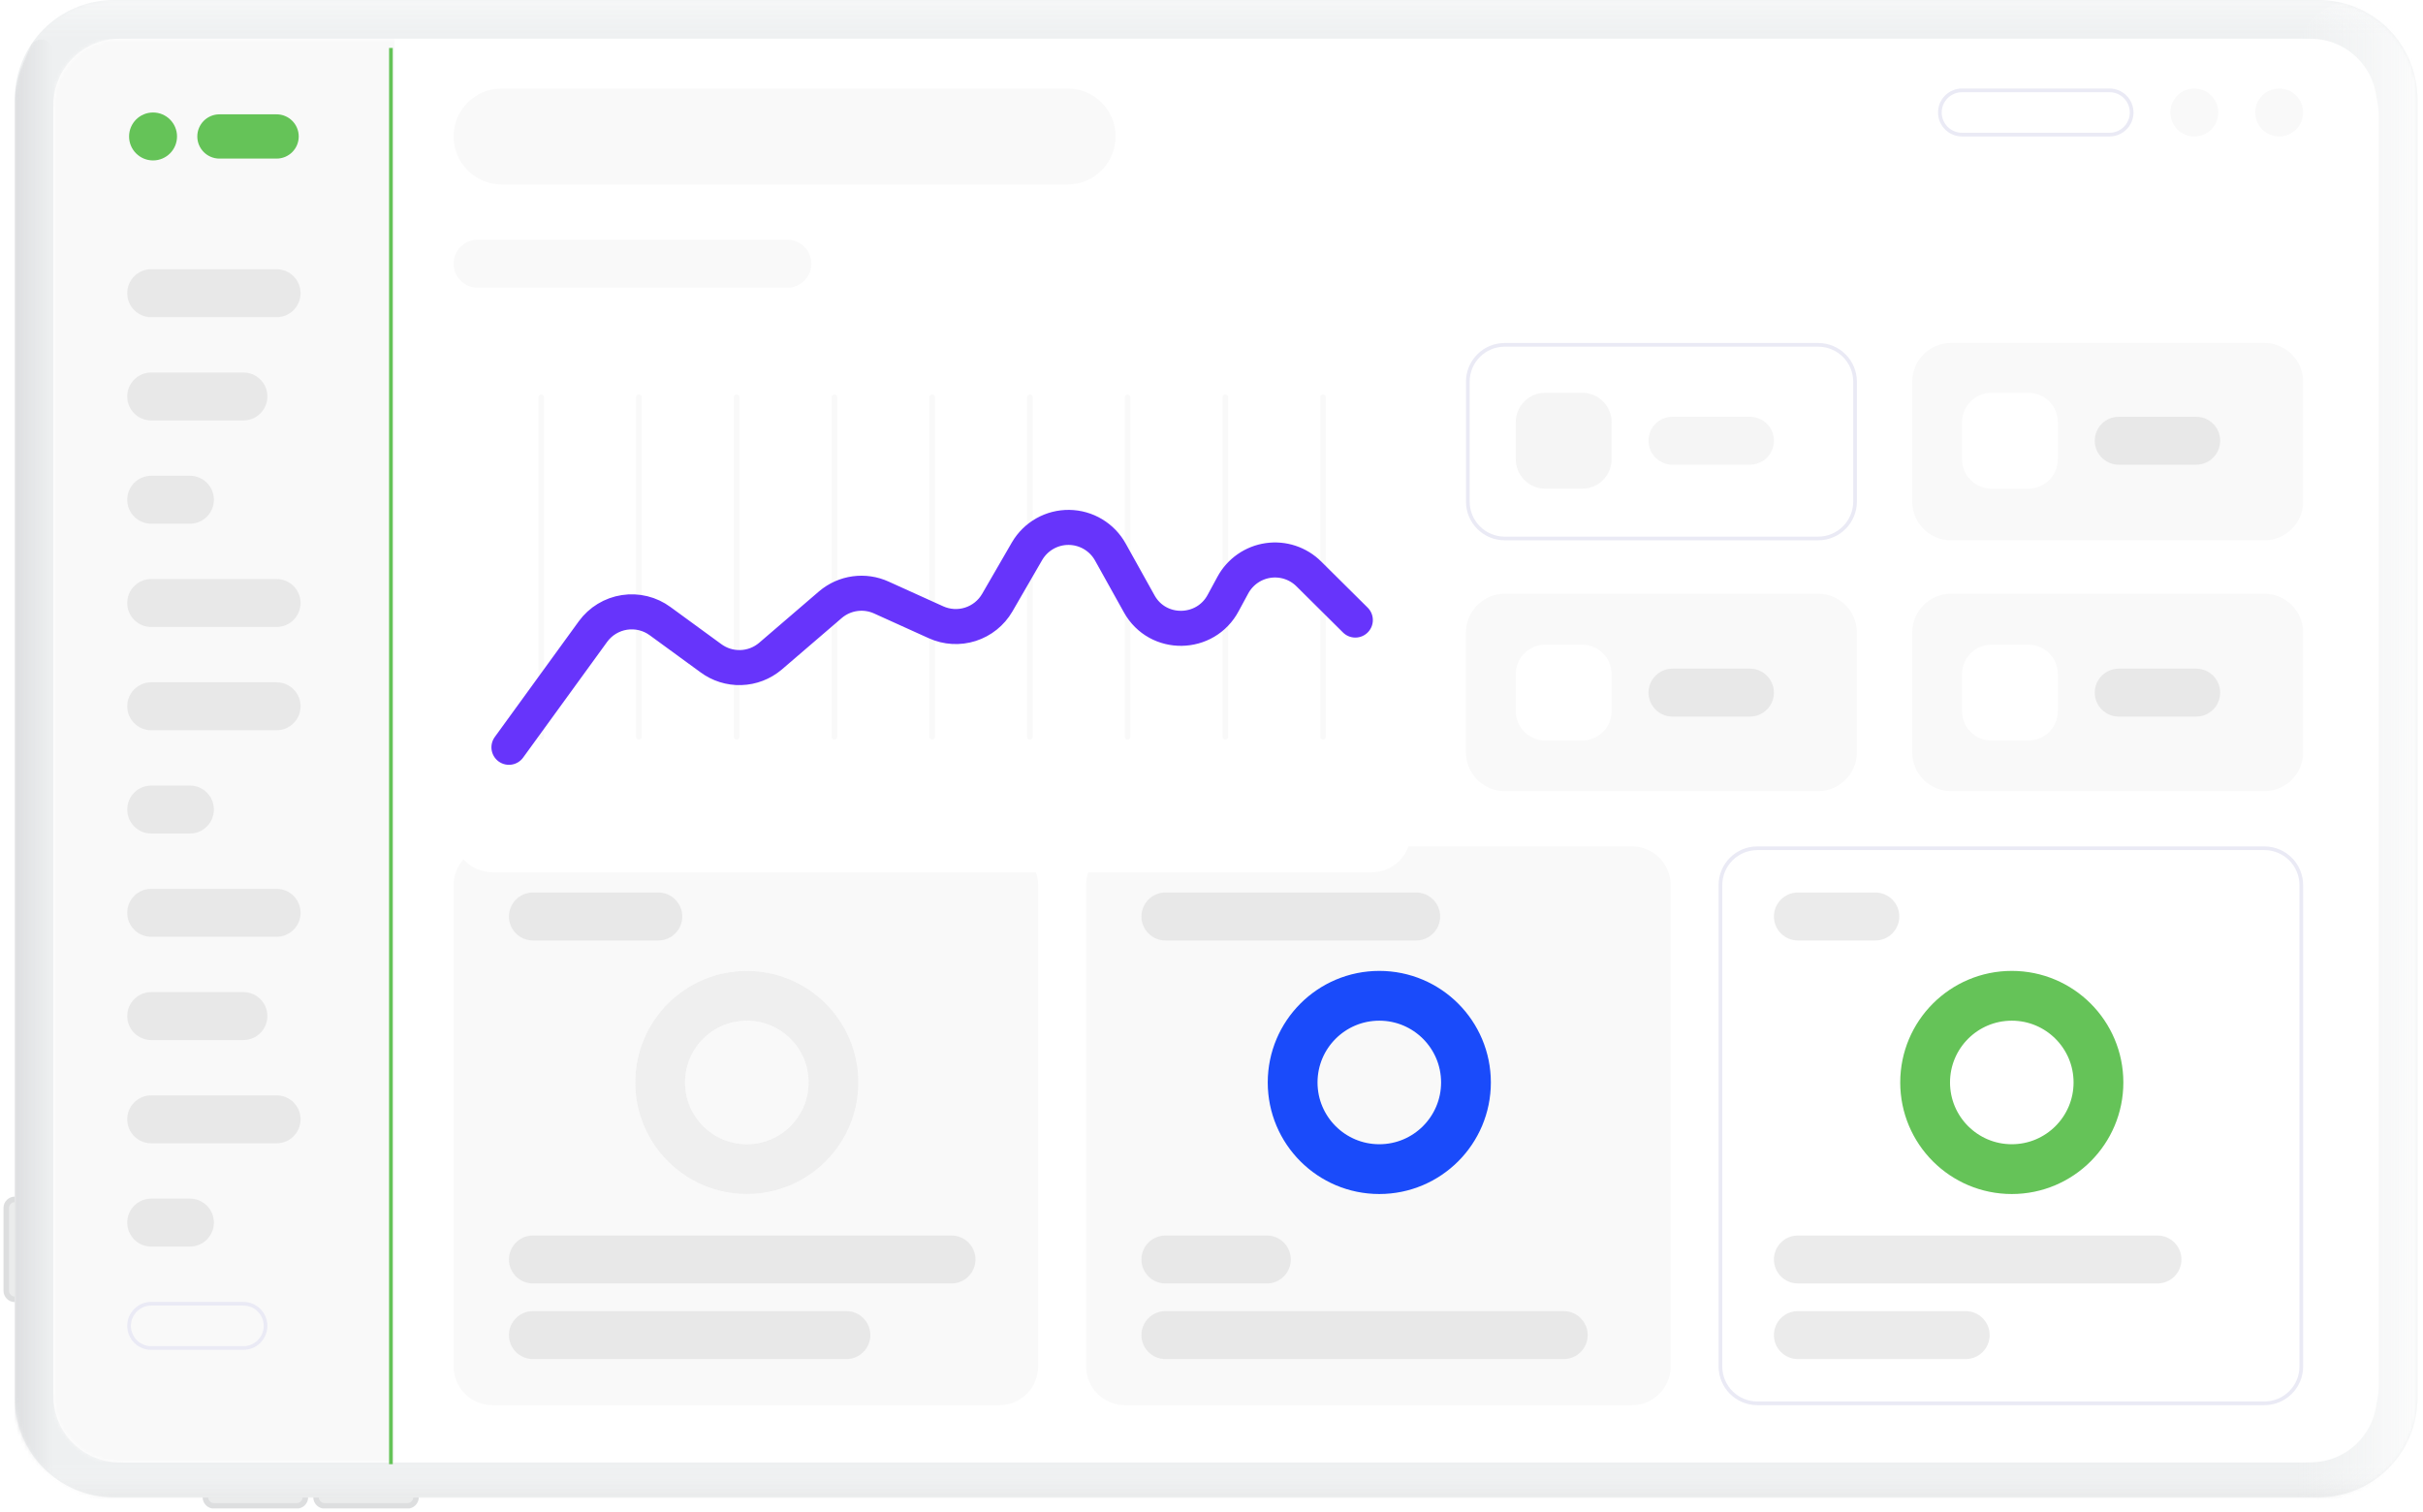 <svg width="657" height="410" viewBox="0 0 657 410" fill="none" xmlns="http://www.w3.org/2000/svg">
<g clip-path="url(#clip0_1498_5662)">
<path d="M56.499 405.3H55.699V406C55.699 407.2 56.699 408.3 57.999 408.3H80.499C81.699 408.3 82.799 407.3 82.799 406V405.2H56.499V405.3ZM4.799 326V325.2H3.999C2.799 325.2 1.699 326.2 1.699 327.5V350C1.699 351.2 2.699 352.3 3.999 352.3H4.799V326ZM86.499 405.3H85.699V406C85.699 407.2 86.699 408.3 87.999 408.3H110.499C111.699 408.3 112.799 407.3 112.799 406V405.2H86.499V405.3Z" fill="#EBECEC" stroke="#DDDEDF" stroke-width="1.5"/>
<path fill-rule="evenodd" clip-rule="evenodd" d="M4 27C4 12 16 0 31 0H628.5C643.5 0 655.5 12 655.5 27V379C655.5 394 643.5 406 628.5 406H31C16 406 4 394 4 379V27Z" fill="#EEF0F1"/>
<mask id="mask0_1498_5662" style="mask-type:luminance" maskUnits="userSpaceOnUse" x="4" y="0" width="652" height="406">
<path fill-rule="evenodd" clip-rule="evenodd" d="M4 27C4 12 16 0 31 0H628.5C643.5 0 655.5 12 655.5 27V379C655.5 394 643.5 406 628.5 406H31C16 406 4 394 4 379V27Z" fill="white"/>
</mask>
<g mask="url(#mask0_1498_5662)">
<path fill-rule="evenodd" clip-rule="evenodd" d="M622.5 16.5C622.5 12.124 624.238 7.927 627.333 4.833C630.427 1.738 634.624 0 639 0C643.376 0 647.573 1.738 650.667 4.833C653.762 7.927 655.5 12.124 655.5 16.5V407H622.5V16.5Z" fill="url(#paint0_linear_1498_5662)"/>
<path opacity="0.5" fill-rule="evenodd" clip-rule="evenodd" d="M4.001 5.3C4.001 2.3 6.401 0 9.301 0H650.301C651.693 0 653.029 0.553 654.013 1.538C654.998 2.522 655.551 3.858 655.551 5.25C655.551 6.642 654.998 7.978 654.013 8.962C653.029 9.947 651.693 10.5 650.301 10.5H9.301C8.601 10.514 7.906 10.386 7.257 10.124C6.608 9.863 6.018 9.473 5.523 8.978C5.028 8.483 4.638 7.893 4.377 7.244C4.115 6.595 3.987 5.9 4.001 5.2V5.3Z" fill="url(#paint1_linear_1498_5662)"/>
<path opacity="0.5" fill-rule="evenodd" clip-rule="evenodd" d="M4 401.8C4 398.8 6.4 396.5 9.3 396.5H650.3C651.692 396.5 653.028 397.053 654.012 398.038C654.997 399.022 655.55 400.358 655.55 401.75C655.55 403.142 654.997 404.478 654.012 405.462C653.028 406.447 651.692 407 650.3 407H9.3C7.894 407 6.546 406.442 5.552 405.448C4.558 404.454 4 403.106 4 401.7V401.8Z" fill="url(#paint2_linear_1498_5662)"/>
<path fill-rule="evenodd" clip-rule="evenodd" d="M14.5 14.1C14.5 10.9 10.5 9.5 8.5 12L6.2 17.4C4.759 20.749 4.01 24.354 4 28V410H14.5V14.1Z" fill="url(#paint3_linear_1498_5662)"/>
</g>
<path fill-rule="evenodd" clip-rule="evenodd" d="M14.5 31.5C14.5 25.93 16.712 20.589 20.651 16.651C24.589 12.713 29.93 10.5 35.5 10.5H624C629.57 10.5 634.911 12.713 638.849 16.651C642.788 20.589 645 25.93 645 31.5V375.5C645 381.07 642.788 386.411 638.849 390.349C634.911 394.288 629.57 396.5 624 396.5H35.5C29.93 396.5 24.589 394.288 20.651 390.349C16.712 386.411 14.5 381.07 14.5 375.5V31.5Z" fill="url(#paint4_linear_1498_5662)"/>
<path d="M626.5 10.5H32.5C22.559 10.5 14.5 18.559 14.5 28.5V378.5C14.5 388.441 22.559 396.5 32.5 396.5H626.5C636.441 396.5 644.5 388.441 644.5 378.5V28.5C644.5 18.559 636.441 10.5 626.5 10.5Z" fill="white"/>
<mask id="mask1_1498_5662" style="mask-type:luminance" maskUnits="userSpaceOnUse" x="14" y="10" width="631" height="387">
<path d="M626.5 10.5H32.5C22.559 10.5 14.5 18.559 14.5 28.5V378.5C14.5 388.441 22.559 396.5 32.5 396.5H626.5C636.441 396.5 644.5 388.441 644.5 378.5V28.5C644.5 18.559 636.441 10.5 626.5 10.5Z" fill="white"/>
</mask>
<g mask="url(#mask1_1498_5662)">
<path d="M14.5 10.5H107V396.5H14.5V10.5Z" fill="#F9F9F9"/>
<path d="M213.5 65H129.5C125.91 65 123 67.91 123 71.5C123 75.09 125.91 78 129.5 78H213.5C217.09 78 220 75.09 220 71.5C220 67.91 217.09 65 213.5 65Z" fill="#F9F9F9"/>
<path d="M289.5 24H136C128.82 24 123 29.82 123 37C123 44.18 128.82 50 136 50H289.5C296.68 50 302.5 44.18 302.5 37C302.5 29.82 296.68 24 289.5 24Z" fill="#F9F9F9"/>
<path d="M572 24.5H532C528.686 24.5 526 27.186 526 30.5C526 33.814 528.686 36.5 532 36.5H572C575.314 36.5 578 33.814 578 30.5C578 27.186 575.314 24.5 572 24.5Z" stroke="#EAEAF5"/>
<path d="M601.5 30.5C601.5 26.91 598.59 24 595 24C591.41 24 588.5 26.91 588.5 30.5C588.5 34.09 591.41 37 595 37C598.59 37 601.5 34.09 601.5 30.5Z" fill="#F9F9F9"/>
<path d="M624.5 30.5C624.5 26.91 621.59 24 618 24C614.41 24 611.5 26.91 611.5 30.5C611.5 34.09 614.41 37 618 37C621.59 37 624.5 34.09 624.5 30.5Z" fill="#F9F9F9"/>
<path d="M271 229.5H133.5C127.701 229.5 123 234.201 123 240V370.5C123 376.299 127.701 381 133.5 381H271C276.799 381 281.5 376.299 281.5 370.5V240C281.5 234.201 276.799 229.5 271 229.5Z" fill="#F9F9F9"/>
<path opacity="0.5" d="M178.5 242H144.5C140.91 242 138 244.91 138 248.5C138 252.09 140.91 255 144.5 255H178.5C182.09 255 185 252.09 185 248.5C185 244.91 182.09 242 178.5 242Z" fill="#D8D8D8"/>
<path opacity="0.5" d="M75 73H41C37.41 73 34.5 75.91 34.5 79.5C34.5 83.09 37.41 86 41 86H75C78.59 86 81.5 83.09 81.5 79.5C81.5 75.91 78.59 73 75 73Z" fill="#D8D8D8"/>
<path d="M48 37C48 33.41 45.09 30.5 41.5 30.5C37.91 30.5 35 33.41 35 37C35 40.59 37.91 43.5 41.5 43.5C45.09 43.5 48 40.59 48 37Z" fill="#65C358"/>
<path d="M75 31H59.5C56.186 31 53.5 33.686 53.5 37C53.5 40.314 56.186 43 59.5 43H75C78.314 43 81 40.314 81 37C81 33.686 78.314 31 75 31Z" fill="#65C358"/>
<path opacity="0.5" d="M66 101H41C37.41 101 34.5 103.91 34.5 107.5C34.5 111.09 37.41 114 41 114H66C69.59 114 72.5 111.09 72.5 107.5C72.5 103.91 69.59 101 66 101Z" fill="#D8D8D8"/>
<path opacity="0.5" d="M51.5 129H41C37.41 129 34.5 131.91 34.5 135.5C34.5 139.09 37.41 142 41 142H51.5C55.09 142 58 139.09 58 135.5C58 131.91 55.09 129 51.5 129Z" fill="#D8D8D8"/>
<path opacity="0.5" d="M75 157H41C37.41 157 34.5 159.91 34.5 163.5C34.5 167.09 37.41 170 41 170H75C78.59 170 81.5 167.09 81.5 163.5C81.5 159.91 78.59 157 75 157Z" fill="#D8D8D8"/>
<path opacity="0.5" d="M75 185H41C37.41 185 34.5 187.91 34.5 191.5C34.5 195.09 37.41 198 41 198H75C78.59 198 81.5 195.09 81.5 191.5C81.5 187.91 78.59 185 75 185Z" fill="#D8D8D8"/>
<path opacity="0.5" d="M51.5 213H41C37.41 213 34.5 215.91 34.5 219.5C34.5 223.09 37.41 226 41 226H51.5C55.09 226 58 223.09 58 219.5C58 215.91 55.09 213 51.5 213Z" fill="#D8D8D8"/>
<path opacity="0.5" d="M75 241H41C37.41 241 34.5 243.91 34.5 247.5C34.5 251.09 37.41 254 41 254H75C78.59 254 81.5 251.09 81.5 247.5C81.5 243.91 78.59 241 75 241Z" fill="#D8D8D8"/>
<path opacity="0.5" d="M66 269H41C37.41 269 34.5 271.91 34.5 275.5C34.5 279.09 37.41 282 41 282H66C69.59 282 72.5 279.09 72.5 275.5C72.5 271.91 69.59 269 66 269Z" fill="#D8D8D8"/>
<path opacity="0.5" d="M75 297H41C37.41 297 34.5 299.91 34.5 303.5C34.5 307.09 37.41 310 41 310H75C78.59 310 81.5 307.09 81.5 303.5C81.5 299.91 78.59 297 75 297Z" fill="#D8D8D8"/>
<path opacity="0.5" d="M51.5 325H41C37.41 325 34.5 327.91 34.5 331.5C34.5 335.09 37.41 338 41 338H51.5C55.09 338 58 335.09 58 331.5C58 327.91 55.09 325 51.5 325Z" fill="#D8D8D8"/>
<path d="M66 353.5H41C37.686 353.5 35 356.186 35 359.5C35 362.814 37.686 365.5 41 365.5H66C69.314 365.5 72 362.814 72 359.5C72 356.186 69.314 353.5 66 353.5Z" stroke="#EAEAF5"/>
<path opacity="0.5" d="M258 335H144.5C140.91 335 138 337.91 138 341.5C138 345.09 140.91 348 144.5 348H258C261.59 348 264.5 345.09 264.5 341.5C264.5 337.91 261.59 335 258 335Z" fill="#D8D8D8"/>
<path opacity="0.5" d="M229.5 355.5H144.5C140.91 355.5 138 358.41 138 362C138 365.59 140.91 368.5 144.5 368.5H229.5C233.09 368.5 236 365.59 236 362C236 358.41 233.09 355.5 229.5 355.5Z" fill="#D8D8D8"/>
<path d="M202.5 317C215.479 317 226 306.479 226 293.5C226 280.521 215.479 270 202.5 270C189.521 270 179 280.521 179 293.5C179 306.479 189.521 317 202.5 317Z" stroke="white" stroke-width="13.5"/>
<path d="M202.5 317C215.479 317 226 306.479 226 293.5C226 280.521 215.479 270 202.5 270C189.521 270 179 280.521 179 293.5C179 306.479 189.521 317 202.5 317Z" stroke="#EFEFEF" stroke-width="13.5"/>
<path d="M442.5 229.5H305C299.201 229.5 294.5 234.201 294.5 240V370.5C294.5 376.299 299.201 381 305 381H442.5C448.299 381 453 376.299 453 370.5V240C453 234.201 448.299 229.5 442.5 229.5Z" fill="#F9F9F9"/>
<path opacity="0.5" d="M384 242H316C312.41 242 309.5 244.91 309.5 248.5C309.5 252.09 312.41 255 316 255H384C387.59 255 390.5 252.09 390.5 248.5C390.5 244.91 387.59 242 384 242Z" fill="#D8D8D8"/>
<path opacity="0.5" d="M343.5 335H316C312.41 335 309.5 337.91 309.5 341.5C309.5 345.09 312.41 348 316 348H343.5C347.09 348 350 345.09 350 341.5C350 337.91 347.09 335 343.5 335Z" fill="#D8D8D8"/>
<path opacity="0.5" d="M424 355.5H316C312.41 355.5 309.5 358.41 309.5 362C309.5 365.59 312.41 368.5 316 368.5H424C427.59 368.5 430.5 365.59 430.5 362C430.5 358.41 427.59 355.5 424 355.5Z" fill="#D8D8D8"/>
<path d="M374 317C386.979 317 397.5 306.479 397.5 293.5C397.5 280.521 386.979 270 374 270C361.021 270 350.5 280.521 350.5 293.5C350.5 306.479 361.021 317 374 317Z" stroke="white" stroke-width="13.5"/>
<path d="M374 270C361.021 270 350.5 280.521 350.5 293.5C350.5 306.479 361.021 317 374 317C386.979 317 397.5 306.479 397.5 293.5C397.5 280.521 386.979 270 374 270Z" stroke="#1A4BFA" stroke-width="13.5"/>
<path d="M614 230H476.5C470.977 230 466.5 234.477 466.5 240V370.5C466.5 376.023 470.977 380.5 476.5 380.5H614C619.523 380.5 624 376.023 624 370.5V240C624 234.477 619.523 230 614 230Z" stroke="#EAEAF5"/>
<path opacity="0.5" d="M508.5 242H487.5C483.91 242 481 244.91 481 248.5C481 252.09 483.91 255 487.5 255H508.5C512.09 255 515 252.09 515 248.5C515 244.91 512.09 242 508.5 242Z" fill="#D8D8D8"/>
<path opacity="0.5" d="M585 335H487.5C483.91 335 481 337.91 481 341.5C481 345.09 483.91 348 487.5 348H585C588.59 348 591.5 345.09 591.5 341.5C591.5 337.91 588.59 335 585 335Z" fill="#D8D8D8"/>
<path opacity="0.5" d="M533 355.5H487.5C483.91 355.5 481 358.41 481 362C481 365.59 483.91 368.5 487.5 368.5H533C536.59 368.5 539.5 365.59 539.5 362C539.5 358.41 536.59 355.5 533 355.5Z" fill="#D8D8D8"/>
<path d="M545.5 317C558.479 317 569 306.479 569 293.5C569 280.521 558.479 270 545.5 270C532.521 270 522 280.521 522 293.5C522 306.479 532.521 317 545.5 317Z" stroke="white" stroke-width="13.5"/>
<path d="M522 293.5C522 306.479 532.521 317 545.5 317C558.479 317 569 306.479 569 293.5C569 280.521 558.479 270 545.5 270C532.521 270 522 280.521 522 293.5Z" stroke="#65C358" stroke-width="13.5"/>
<path d="M493 93.5H408C402.477 93.5 398 97.977 398 103.5V136C398 141.523 402.477 146 408 146H493C498.523 146 503 141.523 503 136V103.5C503 97.977 498.523 93.5 493 93.5Z" stroke="#EAEAF5"/>
<path d="M493 161H408C402.201 161 397.5 165.701 397.5 171.5V204C397.5 209.799 402.201 214.5 408 214.5H493C498.799 214.5 503.5 209.799 503.5 204V171.5C503.5 165.701 498.799 161 493 161Z" fill="#F9F9F9"/>
<path d="M429 174.8H419C414.582 174.8 411 178.382 411 182.8V192.8C411 197.218 414.582 200.8 419 200.8H429C433.418 200.8 437 197.218 437 192.8V182.8C437 178.382 433.418 174.8 429 174.8Z" fill="white"/>
<path opacity="0.5" d="M429 106.5H419C414.582 106.5 411 110.082 411 114.5V124.5C411 128.918 414.582 132.5 419 132.5H429C433.418 132.5 437 128.918 437 124.5V114.5C437 110.082 433.418 106.5 429 106.5Z" fill="#ECECEC"/>
<path d="M614 93H529C523.201 93 518.5 97.701 518.5 103.5V136C518.5 141.799 523.201 146.5 529 146.5H614C619.799 146.5 624.5 141.799 624.5 136V103.5C624.5 97.701 619.799 93 614 93Z" fill="#F9F9F9"/>
<path d="M614 161H529C523.201 161 518.5 165.701 518.5 171.5V204C518.5 209.799 523.201 214.5 529 214.5H614C619.799 214.5 624.5 209.799 624.5 204V171.5C624.5 165.701 619.799 161 614 161Z" fill="#F9F9F9"/>
<path d="M550 174.8H540C535.582 174.8 532 178.382 532 182.8V192.8C532 197.218 535.582 200.8 540 200.8H550C554.418 200.8 558 197.218 558 192.8V182.8C558 178.382 554.418 174.8 550 174.8Z" fill="white"/>
<path d="M550 106.5H540C535.582 106.5 532 110.082 532 114.5V124.5C532 128.918 535.582 132.5 540 132.5H550C554.418 132.5 558 128.918 558 124.5V114.5C558 110.082 554.418 106.5 550 106.5Z" fill="white"/>
<path opacity="0.5" d="M474.5 181.3H453.5C449.91 181.3 447 184.21 447 187.8C447 191.39 449.91 194.3 453.5 194.3H474.5C478.09 194.3 481 191.39 481 187.8C481 184.21 478.09 181.3 474.5 181.3Z" fill="#D8D8D8"/>
<path opacity="0.5" d="M474.5 113H453.5C449.91 113 447 115.91 447 119.5C447 123.09 449.91 126 453.5 126H474.5C478.09 126 481 123.09 481 119.5C481 115.91 478.09 113 474.5 113Z" fill="#ECECEC"/>
<path opacity="0.5" d="M595.5 181.3H574.5C570.91 181.3 568 184.21 568 187.8C568 191.39 570.91 194.3 574.5 194.3H595.5C599.09 194.3 602 191.39 602 187.8C602 184.21 599.09 181.3 595.5 181.3Z" fill="#D8D8D8"/>
<path opacity="0.5" d="M595.5 113H574.5C570.91 113 568 115.91 568 119.5C568 123.09 570.91 126 574.5 126H595.5C599.09 126 602 123.09 602 119.5C602 115.91 599.09 113 595.5 113Z" fill="#D8D8D8"/>
<g filter="url(#filter0_d_1498_5662)">
<path d="M372 93H133.5C127.701 93 123 97.701 123 103.5V204C123 209.799 127.701 214.5 133.5 214.5H372C377.799 214.5 382.5 209.799 382.5 204V103.5C382.5 97.701 377.799 93 372 93Z" fill="white"/>
</g>
<path fill-rule="evenodd" clip-rule="evenodd" d="M146 107.5C146.057 107.347 146.159 107.215 146.293 107.122C146.427 107.028 146.587 106.978 146.75 106.978C146.913 106.978 147.073 107.028 147.207 107.122C147.341 107.215 147.443 107.347 147.5 107.5V200C147.443 200.153 147.341 200.285 147.207 200.378C147.073 200.472 146.913 200.522 146.75 200.522C146.587 200.522 146.427 200.472 146.293 200.378C146.159 200.285 146.057 200.153 146 200V107.5ZM172.5 107.5C172.557 107.347 172.659 107.215 172.793 107.122C172.927 107.028 173.087 106.978 173.25 106.978C173.413 106.978 173.573 107.028 173.707 107.122C173.841 107.215 173.943 107.347 174 107.5V200C173.943 200.153 173.841 200.285 173.707 200.378C173.573 200.472 173.413 200.522 173.25 200.522C173.087 200.522 172.927 200.472 172.793 200.378C172.659 200.285 172.557 200.153 172.5 200V107.5ZM199 107.5C199.057 107.347 199.159 107.215 199.293 107.122C199.427 107.028 199.587 106.978 199.75 106.978C199.913 106.978 200.073 107.028 200.207 107.122C200.341 107.215 200.443 107.347 200.5 107.5V200C200.443 200.153 200.341 200.285 200.207 200.378C200.073 200.472 199.913 200.522 199.75 200.522C199.587 200.522 199.427 200.472 199.293 200.378C199.159 200.285 199.057 200.153 199 200V107.5ZM225.5 107.5C225.557 107.347 225.659 107.215 225.793 107.122C225.927 107.028 226.087 106.978 226.25 106.978C226.413 106.978 226.573 107.028 226.707 107.122C226.841 107.215 226.943 107.347 227 107.5V200C226.943 200.153 226.841 200.285 226.707 200.378C226.573 200.472 226.413 200.522 226.25 200.522C226.087 200.522 225.927 200.472 225.793 200.378C225.659 200.285 225.557 200.153 225.5 200V107.5ZM252 107.5C252.057 107.347 252.159 107.215 252.293 107.122C252.427 107.028 252.587 106.978 252.75 106.978C252.913 106.978 253.073 107.028 253.207 107.122C253.341 107.215 253.443 107.347 253.5 107.5V200C253.443 200.153 253.341 200.285 253.207 200.378C253.073 200.472 252.913 200.522 252.75 200.522C252.587 200.522 252.427 200.472 252.293 200.378C252.159 200.285 252.057 200.153 252 200V107.5ZM278.5 107.5C278.557 107.347 278.659 107.215 278.793 107.122C278.927 107.028 279.087 106.978 279.25 106.978C279.413 106.978 279.573 107.028 279.707 107.122C279.841 107.215 279.943 107.347 280 107.5V200C279.943 200.153 279.841 200.285 279.707 200.378C279.573 200.472 279.413 200.522 279.25 200.522C279.087 200.522 278.927 200.472 278.793 200.378C278.659 200.285 278.557 200.153 278.5 200V107.5ZM305 107.5C305.057 107.347 305.159 107.215 305.293 107.122C305.427 107.028 305.587 106.978 305.75 106.978C305.913 106.978 306.073 107.028 306.207 107.122C306.341 107.215 306.443 107.347 306.5 107.5V200C306.443 200.153 306.341 200.285 306.207 200.378C306.073 200.472 305.913 200.522 305.75 200.522C305.587 200.522 305.427 200.472 305.293 200.378C305.159 200.285 305.057 200.153 305 200V107.5ZM331.5 107.5C331.557 107.347 331.659 107.215 331.793 107.122C331.927 107.028 332.087 106.978 332.25 106.978C332.413 106.978 332.573 107.028 332.707 107.122C332.841 107.215 332.943 107.347 333 107.5V200C332.943 200.153 332.841 200.285 332.707 200.378C332.573 200.472 332.413 200.522 332.25 200.522C332.087 200.522 331.927 200.472 331.793 200.378C331.659 200.285 331.557 200.153 331.5 200V107.5ZM358 107.5C358.057 107.347 358.159 107.215 358.293 107.122C358.427 107.028 358.587 106.978 358.75 106.978C358.913 106.978 359.073 107.028 359.207 107.122C359.341 107.215 359.443 107.347 359.5 107.5V200C359.443 200.153 359.341 200.285 359.207 200.378C359.073 200.472 358.913 200.522 358.75 200.522C358.587 200.522 358.427 200.472 358.293 200.378C358.159 200.285 358.057 200.153 358 200V107.5Z" fill="#F9F9F9"/>
<path d="M138 202.625L160.8 171.225C161.809 169.844 163.082 168.676 164.543 167.787C166.005 166.899 167.628 166.307 169.319 166.047C171.01 165.787 172.735 165.863 174.396 166.271C176.058 166.679 177.622 167.411 179 168.425L192.7 178.425C195.058 180.189 197.944 181.099 200.887 181.009C203.83 180.918 206.655 179.831 208.9 177.925L225.2 163.925C227.083 162.332 229.38 161.307 231.824 160.971C234.268 160.634 236.756 161 239 162.025L253.8 168.725C256.732 170.054 260.053 170.247 263.119 169.268C266.186 168.289 268.78 166.207 270.4 163.425L278.5 149.425C279.662 147.444 281.327 145.806 283.327 144.677C285.328 143.549 287.591 142.971 289.887 143.001C292.184 143.032 294.431 143.67 296.4 144.851C298.37 146.032 299.991 147.714 301.1 149.725L308.9 163.725C313.9 172.725 326.9 172.525 331.7 163.425L334.3 158.625C335.265 156.85 336.63 155.324 338.288 154.168C339.945 153.012 341.849 152.259 343.849 151.968C345.848 151.677 347.888 151.856 349.807 152.49C351.725 153.125 353.469 154.199 354.9 155.625L367.5 168.125" stroke="#6734FB" stroke-width="9.5" stroke-linecap="round"/>
</g>
<line x1="106" y1="13" x2="106" y2="397" stroke="#65C358"/>
</g>
<defs>
<filter id="filter0_d_1498_5662" x="73" y="65" width="359.5" height="221.5" filterUnits="userSpaceOnUse" color-interpolation-filters="sRGB">
<feFlood flood-opacity="0" result="BackgroundImageFix"/>
<feColorMatrix in="SourceAlpha" type="matrix" values="0 0 0 0 0 0 0 0 0 0 0 0 0 0 0 0 0 0 127 0" result="hardAlpha"/>
<feOffset dy="22"/>
<feGaussianBlur stdDeviation="25"/>
<feColorMatrix type="matrix" values="0 0 0 0 0.09 0 0 0 0 0.09 0 0 0 0 0.09 0 0 0 0.062 0"/>
<feBlend mode="normal" in2="BackgroundImageFix" result="effect1_dropShadow_1498_5662"/>
<feBlend mode="normal" in="SourceGraphic" in2="effect1_dropShadow_1498_5662" result="shape"/>
</filter>
<linearGradient id="paint0_linear_1498_5662" x1="622.5" y1="337.2" x2="655.5" y2="337.2" gradientUnits="userSpaceOnUse">
<stop stop-color="#F8F9F9" stop-opacity="0"/>
<stop offset="1" stop-color="white" stop-opacity="0.8"/>
</linearGradient>
<linearGradient id="paint1_linear_1498_5662" x1="769.501" y1="10.5" x2="769.501" y2="0" gradientUnits="userSpaceOnUse">
<stop stop-color="#F8F9F9" stop-opacity="0"/>
<stop offset="1" stop-color="white"/>
</linearGradient>
<linearGradient id="paint2_linear_1498_5662" x1="769.5" y1="407" x2="769.5" y2="396.5" gradientUnits="userSpaceOnUse">
<stop stop-color="#E1E1E1"/>
<stop offset="1" stop-color="white" stop-opacity="0"/>
</linearGradient>
<linearGradient id="paint3_linear_1498_5662" x1="14.5" y1="340.5" x2="4" y2="340.5" gradientUnits="userSpaceOnUse">
<stop stop-color="#DEDFE1" stop-opacity="0"/>
<stop offset="1" stop-color="#DEDFE1"/>
</linearGradient>
<linearGradient id="paint4_linear_1498_5662" x1="14.5" y1="10.5" x2="14.5" y2="396.5" gradientUnits="userSpaceOnUse">
<stop stop-color="white"/>
<stop offset="0.9" stop-color="white"/>
<stop offset="1" stop-color="white"/>
</linearGradient>
<clipPath id="clip0_1498_5662">
<rect width="656" height="409" fill="white" transform="translate(0.5)"/>
</clipPath>
</defs>
</svg>
